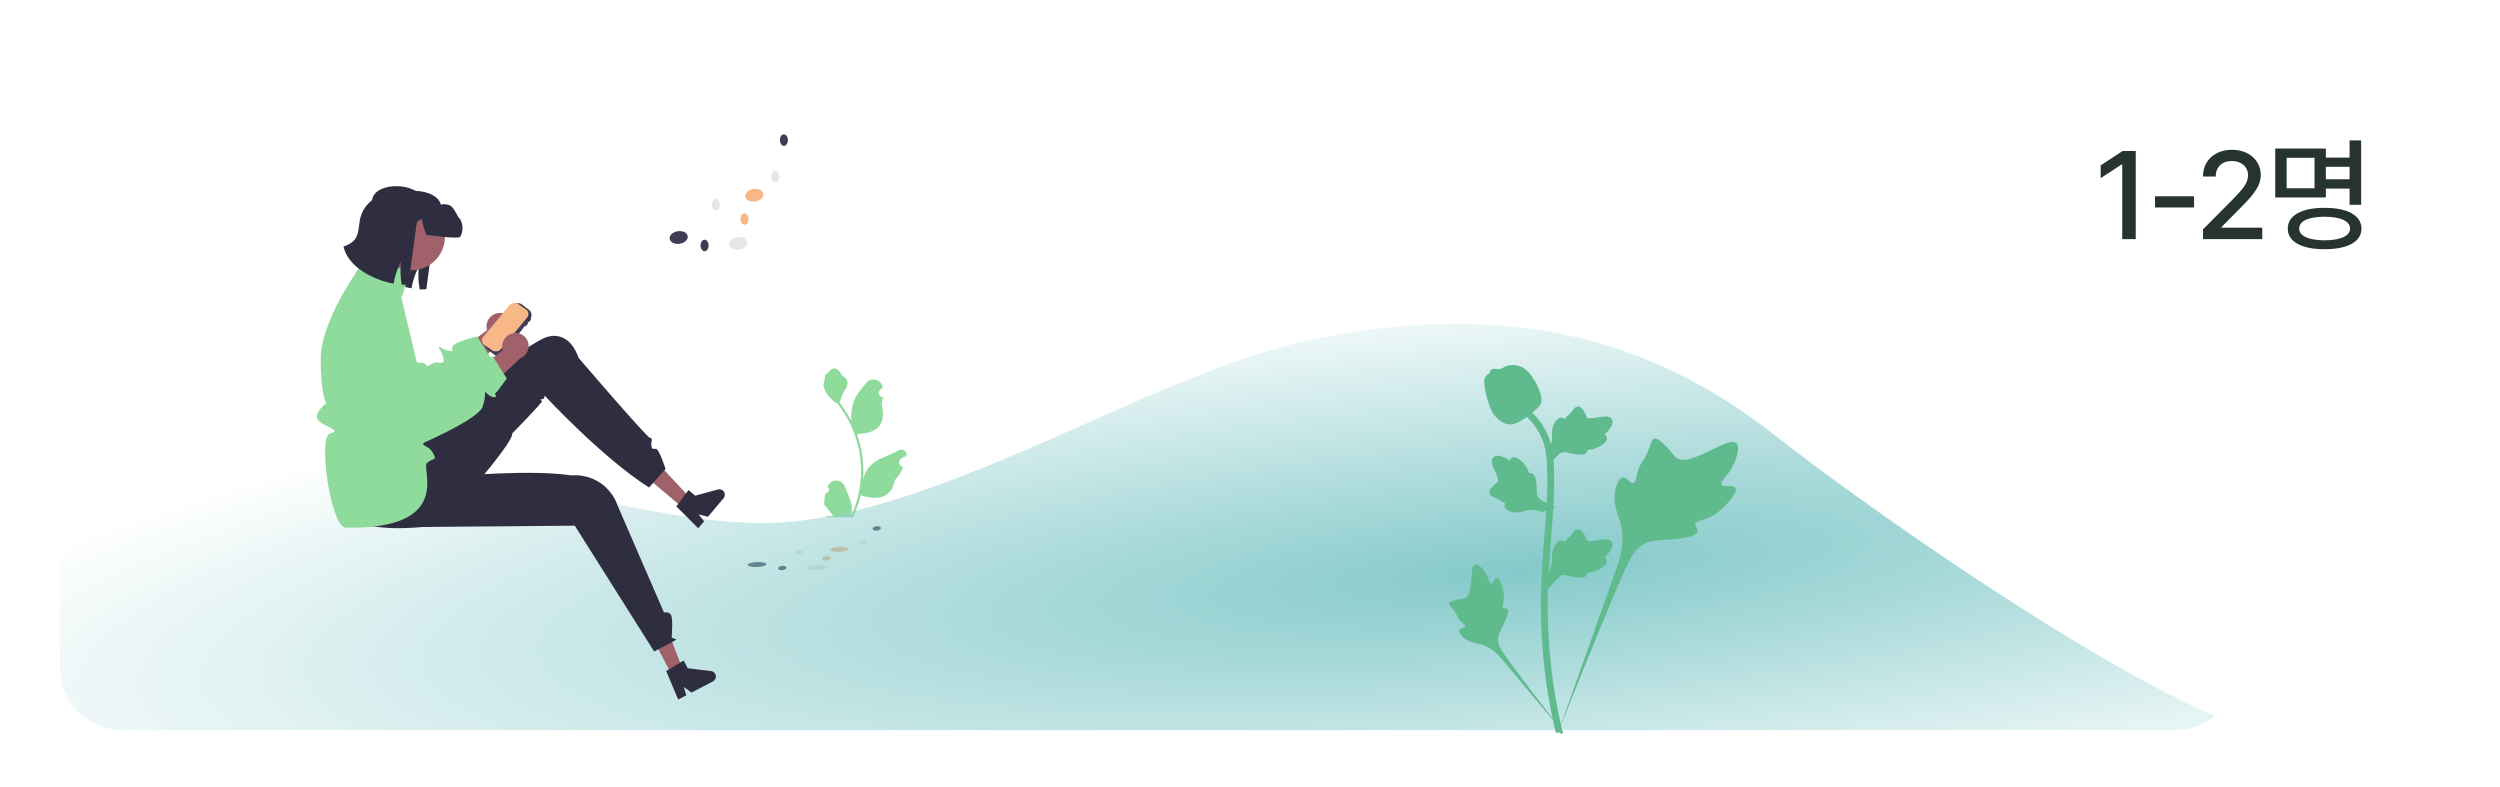 <svg width="321" height="101" viewBox="0 0 321 101" fill="none" xmlns="http://www.w3.org/2000/svg">
<g filter="url(#filter0_d_264_658)">
<rect x="313.691" y="7.75" width="86" height="306" rx="8" transform="rotate(90 313.691 7.75)" fill="white"/>
</g>
<path d="M103.644 72.941C103.637 72.767 104.169 72.606 104.832 72.579C105.494 72.553 106.037 72.672 106.044 72.846C106.051 73.019 105.519 73.181 104.857 73.208C104.194 73.234 103.651 73.115 103.644 72.941Z" fill="#E6E6E6"/>
<path d="M96 72.533C95.993 72.359 96.524 72.197 97.187 72.171C97.85 72.145 98.393 72.264 98.4 72.438C98.406 72.611 97.875 72.773 97.212 72.8C96.549 72.826 96.007 72.707 96 72.533Z" fill="#3F3D56"/>
<path d="M106.582 70.58C106.575 70.406 107.106 70.244 107.769 70.218C108.432 70.192 108.975 70.311 108.982 70.484C108.989 70.658 108.457 70.82 107.794 70.847C107.131 70.873 106.589 70.753 106.582 70.58Z" fill="#F7B787"/>
<path d="M110.272 69.717C110.254 69.562 110.477 69.41 110.77 69.376C111.064 69.343 111.316 69.441 111.333 69.596C111.351 69.751 111.128 69.904 110.834 69.938C110.541 69.971 110.289 69.872 110.272 69.717Z" fill="#E6E6E6"/>
<path d="M112.041 67.911C112.023 67.756 112.247 67.603 112.54 67.57C112.833 67.536 113.085 67.635 113.103 67.79C113.12 67.945 112.897 68.097 112.604 68.131C112.311 68.164 112.059 68.066 112.041 67.911Z" fill="#3F3D56"/>
<path d="M102.068 70.989C102.051 70.834 102.274 70.681 102.567 70.648C102.861 70.614 103.112 70.713 103.13 70.868C103.148 71.023 102.924 71.175 102.631 71.209C102.338 71.242 102.086 71.144 102.068 70.989Z" fill="#E6E6E6"/>
<path d="M105.565 71.758C105.547 71.603 105.77 71.451 106.063 71.417C106.357 71.384 106.609 71.482 106.626 71.637C106.644 71.792 106.421 71.945 106.127 71.978C105.834 72.012 105.582 71.913 105.565 71.758Z" fill="#F7B787"/>
<path d="M99.908 72.997C99.891 72.842 100.114 72.689 100.407 72.656C100.7 72.622 100.952 72.721 100.97 72.876C100.988 73.031 100.764 73.183 100.471 73.217C100.178 73.25 99.926 73.152 99.908 72.997Z" fill="#3F3D56"/>
<path d="M105.998 63.321C106.087 63.325 106.176 63.302 106.251 63.254C106.326 63.206 106.385 63.136 106.42 63.054C106.454 62.972 106.463 62.881 106.444 62.794C106.425 62.706 106.379 62.627 106.314 62.566L106.284 62.448C106.288 62.438 106.292 62.429 106.296 62.419C106.386 62.207 106.536 62.026 106.728 61.899C106.921 61.772 107.146 61.705 107.377 61.706C107.607 61.707 107.832 61.776 108.023 61.904C108.215 62.032 108.364 62.214 108.452 62.427C108.805 63.277 109.254 64.128 109.364 65.026C109.413 65.424 109.393 65.826 109.304 66.216C110.132 64.409 110.562 62.444 110.565 60.456C110.565 59.957 110.537 59.459 110.482 58.963C110.436 58.556 110.372 58.153 110.291 57.752C109.847 55.578 108.894 53.54 107.51 51.806C106.84 51.44 106.298 50.878 105.957 50.195C105.834 49.949 105.747 49.687 105.698 49.417C105.774 49.426 105.983 48.275 105.926 48.205C106.032 48.045 106.22 47.965 106.335 47.809C106.907 47.033 107.695 47.169 108.107 48.223C108.986 48.667 108.994 49.403 108.455 50.111C108.112 50.561 108.065 51.17 107.764 51.652C107.795 51.692 107.827 51.73 107.858 51.77C108.424 52.498 108.917 53.28 109.331 54.105C109.231 53.181 109.351 52.247 109.682 51.378C110.017 50.569 110.645 49.888 111.199 49.188C111.864 48.348 113.227 48.715 113.344 49.78C113.345 49.79 113.347 49.8 113.348 49.811C113.265 49.857 113.185 49.906 113.106 49.958C113.007 50.025 112.931 50.119 112.886 50.229C112.842 50.34 112.832 50.461 112.858 50.577C112.883 50.693 112.944 50.799 113.03 50.88C113.117 50.962 113.227 51.015 113.344 51.033L113.356 51.035C113.327 51.331 113.275 51.625 113.201 51.914C113.912 54.66 112.378 55.661 110.19 55.706C110.141 55.731 110.094 55.755 110.046 55.779C110.461 56.957 110.722 58.184 110.821 59.43C110.878 60.165 110.874 60.903 110.811 61.637L110.815 61.611C110.974 60.794 111.409 60.058 112.048 59.525C112.997 58.746 114.337 58.459 115.36 57.832C115.469 57.762 115.596 57.725 115.725 57.725C115.854 57.724 115.981 57.761 116.09 57.83C116.199 57.9 116.286 57.999 116.341 58.116C116.395 58.233 116.415 58.363 116.398 58.492C116.397 58.501 116.396 58.51 116.394 58.519C116.242 58.581 116.093 58.653 115.949 58.733C115.867 58.78 115.787 58.829 115.708 58.881C115.609 58.947 115.532 59.042 115.488 59.152C115.444 59.263 115.434 59.384 115.46 59.5C115.485 59.616 115.546 59.722 115.632 59.803C115.719 59.885 115.829 59.938 115.946 59.956L115.958 59.958C115.967 59.959 115.974 59.96 115.983 59.962C115.722 60.584 115.356 61.157 114.901 61.656C114.457 64.053 112.55 64.281 110.51 63.583H110.509C110.285 64.555 109.961 65.502 109.542 66.408H106.085C106.072 66.37 106.061 66.33 106.05 66.292C106.37 66.312 106.691 66.293 107.007 66.235C106.75 65.92 106.494 65.603 106.237 65.288C106.231 65.282 106.226 65.276 106.221 65.269C106.091 65.108 105.96 64.948 105.83 64.787L105.83 64.787C105.823 64.293 105.879 63.8 105.998 63.321Z" fill="#8EDB9B"/>
<path opacity="0.5" fill-rule="evenodd" clip-rule="evenodd" d="M7.691 65.005V85.75C7.691 90.168 11.273 93.75 15.691 93.75L279.336 93.75C281.251 93.75 283.009 93.077 284.387 91.954C266.724 84.291 237.824 63.718 228.127 56.067C220.834 50.313 210.709 44.18 196.7 42.23C186.188 40.767 173.386 41.74 161.68 45.409C154.836 47.554 147.354 50.868 139.679 54.268C125.148 60.704 109.923 67.448 97.014 67.152C89.965 66.99 82.746 65.487 74.878 63.848C60.724 60.901 44.471 57.517 23.337 60.719C17.998 61.528 12.737 63.039 7.691 65.005Z" fill="url(#paint0_radial_264_658)"/>
<path d="M50.077 26.292C50.398 23.829 56.078 23.986 56.614 26.303C56.898 26.125 57.622 26.248 57.892 26.453C58.162 26.657 58.335 26.958 58.504 27.25C58.735 27.656 58.975 28.076 59.026 28.541C59.08 29.005 58.897 29.53 58.477 29.737C58.143 29.901 57.409 29.79 57.042 29.716C56.786 29.666 56.571 29.621 56.389 29.577C56.328 29.289 56.37 28.988 56.508 28.728C56.361 28.757 56.222 28.819 56.101 28.908C55.98 28.997 55.881 29.112 55.81 29.245C55.781 29.3 54.741 37.135 54.741 37.135C54.456 37.169 54.169 37.176 53.883 37.156C53.706 36.192 53.674 35.207 53.788 34.233C53.486 34.789 53.248 35.378 53.077 35.987C52.979 36.328 52.898 36.674 52.836 37.023C50.359 36.56 47.012 34.964 46.401 32.255C46.404 32.247 46.408 32.238 46.411 32.229C46.444 32.146 46.448 32.054 46.421 31.969C46.394 31.884 46.339 31.811 46.264 31.762C46.189 31.714 46.099 31.693 46.011 31.703C45.922 31.713 45.84 31.753 45.778 31.818C45.703 31.895 45.636 31.96 45.58 32.011C45.797 30.281 47.109 28.724 50.077 26.292Z" fill="#2F2E41"/>
<path d="M86.234 86.611L87.622 85.885L85.421 80.064L83.371 81.136L86.234 86.611Z" fill="#A0616A"/>
<path d="M91.838 86.541C91.924 86.706 91.941 86.898 91.886 87.075C91.83 87.252 91.707 87.4 91.542 87.487L88.782 88.93L87.793 88.195L88.121 89.275L87.08 89.82L85.537 86.158L85.889 85.947L87.321 85.084L87.784 84.807L88.303 85.8L91.304 86.171C91.416 86.184 91.524 86.225 91.617 86.29C91.71 86.355 91.786 86.441 91.838 86.541Z" fill="#2F2E41"/>
<path d="M87.653 65.18L88.663 63.982L84.42 59.429L82.93 61.197L87.653 65.18Z" fill="#A0616A"/>
<path d="M92.817 62.99C92.959 63.11 93.047 63.281 93.063 63.466C93.079 63.651 93.02 63.835 92.901 63.977L90.893 66.359L89.699 66.054L90.412 66.929L89.655 67.829L86.84 65.023L87.086 64.695L88.084 63.354L88.407 62.922L89.264 63.645L92.181 62.85C92.291 62.82 92.406 62.817 92.516 62.842C92.627 62.866 92.73 62.917 92.817 62.99Z" fill="#2F2E41"/>
<path d="M43.119 60.691C43.119 60.691 38.832 69.87 56.587 67.397C56.587 67.397 66.046 56.911 65.773 55.649C65.773 55.649 69.799 51.557 69.602 51.483C69.405 51.408 69.283 51.247 69.609 51.261C69.934 51.276 69.934 50.791 69.934 50.791C69.934 50.791 77.21 58.684 83.337 62.6L85.455 60.217C85.455 60.217 84.629 57.632 84.232 57.632C83.835 57.632 83.698 57.727 83.634 57.216C83.57 56.705 83.886 56.266 83.463 56.221C83.04 56.175 74.275 45.929 74.275 45.929C74.275 45.929 73.33 42.554 70.441 43.208C67.552 43.861 52.538 56.07 52.538 56.07L43.119 60.691Z" fill="#2F2E41"/>
<path d="M50.345 67.692L73.801 67.497L83.994 83.652L86.875 82.127L86.236 81.857C86.236 81.857 86.43 79.612 86.193 79.044C85.956 78.475 85.252 78.646 85.252 78.646L79.308 64.937C78.899 63.72 78.093 62.676 77.021 61.97C75.949 61.264 74.671 60.937 73.392 61.041C68.474 60.324 60.491 60.897 52.198 61.601L50.345 67.692Z" fill="#2F2E41"/>
<path d="M63.93 40.199C63.484 40.268 63.081 40.508 62.809 40.868C62.537 41.229 62.416 41.681 62.472 42.129C62.485 42.22 62.505 42.31 62.533 42.398L57.714 46.054L58.708 49.153L64.769 43.43C65.123 43.287 65.42 43.031 65.614 42.702C65.807 42.372 65.886 41.988 65.838 41.609C65.809 41.394 65.737 41.186 65.628 40.999C65.518 40.811 65.373 40.647 65.2 40.515C65.027 40.383 64.83 40.287 64.62 40.232C64.409 40.176 64.19 40.163 63.975 40.192C63.96 40.194 63.945 40.197 63.93 40.199Z" fill="#A0616A"/>
<path d="M42.669 40.427L44.402 45.226L51.179 54.805C51.179 54.805 51.234 54.781 51.335 54.739C51.918 54.487 54.033 53.563 56.023 52.513C57.891 51.526 59.65 50.428 59.923 49.673C59.952 49.594 59.978 49.517 60.002 49.443V49.442C60.129 49.057 60.209 48.659 60.239 48.255C60.262 47.944 60.242 47.777 60.284 47.758C60.317 47.743 60.386 47.814 60.538 47.976C60.549 47.987 60.558 47.997 60.569 48.006C61.12 48.559 61.796 48.487 61.631 48.225C61.461 47.956 61.55 47.961 61.799 47.681C61.984 47.471 62.587 46.653 62.883 46.249C62.985 46.11 63.05 46.02 63.05 46.02L62.948 45.86L62.666 45.418L61.325 43.315L61.251 43.2C61.251 43.2 58.495 43.837 58.128 44.442C57.76 45.047 58.682 45.027 57.76 45.047C56.837 45.067 55.896 43.812 56.57 45.06C57.243 46.307 57.066 46.743 56.232 46.546C55.893 46.465 55.357 46.721 54.841 47.052V47.053C54.518 47.263 54.206 47.49 53.907 47.732C53.588 47.989 53.373 48.184 53.373 48.184L48.138 37.561L47.558 36.386C47.382 36.028 47.135 35.709 46.834 35.447C46.532 35.186 46.182 34.987 45.803 34.863L45.621 35.179C44.492 36.843 43.505 38.598 42.669 40.427Z" fill="#8EDB9B"/>
<path d="M42.379 55.658C40.774 56.031 42.481 67.714 44.394 67.75C58.294 68.015 54.062 60.214 54.807 59.468C55.553 58.719 56.225 59.256 55.553 58.092C55.063 57.244 54.336 57.37 54.325 56.895C54.32 56.717 54.414 56.458 54.657 56.031C55.553 54.464 55.553 53.996 55.553 53.996C55.776 53.525 55.934 53.026 56.022 52.513C56.168 51.75 56.185 50.968 56.075 50.198C55.907 49.07 55.485 47.995 54.84 47.053V47.052C54.773 46.952 54.703 46.85 54.628 46.749C54.46 46.52 53.528 46.564 53.528 46.564L51.542 38.221L52.692 34.895L47.249 32.345L45.802 34.863L45.621 35.18C44.492 36.843 43.504 38.599 42.669 40.427C41.865 42.216 41.205 44.203 41.181 45.931C41.117 50.437 41.894 51.777 41.894 51.777C41.894 51.777 40.008 53.187 40.952 54.049C41.894 54.912 43.983 55.285 42.379 55.658Z" fill="#8EDB9B"/>
<path d="M67.031 39.102L67.918 39.777C68.094 39.911 68.209 40.109 68.239 40.328C68.268 40.547 68.21 40.768 68.076 40.944L65.938 43.756L64.675 45.415C64.541 45.59 64.343 45.705 64.125 45.734C63.906 45.764 63.685 45.706 63.509 45.572L62.62 44.897C62.446 44.762 62.331 44.564 62.302 44.346C62.272 44.127 62.331 43.906 62.464 43.73L62.595 43.557L65.185 40.152L65.865 39.26C65.931 39.173 66.014 39.099 66.108 39.045C66.203 38.99 66.307 38.954 66.415 38.939C66.523 38.925 66.633 38.931 66.739 38.959C66.845 38.987 66.944 39.036 67.031 39.102Z" fill="#3F3D56"/>
<path d="M66.566 39.051L67.523 39.719C67.607 39.774 67.679 39.846 67.733 39.931C67.788 40.016 67.823 40.112 67.838 40.211C67.853 40.311 67.846 40.413 67.819 40.51C67.791 40.607 67.744 40.697 67.679 40.774L66.427 42.283L65.76 43.087L65.314 43.623L64.319 44.823C64.178 44.984 63.983 45.088 63.771 45.114C63.559 45.141 63.344 45.088 63.168 44.967L62.451 44.466L62.213 44.3C62.094 44.221 62.001 44.108 61.946 43.976C61.891 43.844 61.876 43.699 61.903 43.559C61.927 43.442 61.98 43.333 62.057 43.242L64.999 39.696L65.416 39.194C65.556 39.033 65.751 38.929 65.964 38.903C66.176 38.877 66.39 38.929 66.566 39.051Z" fill="#F7B787"/>
<path d="M65.957 42.777C65.511 42.846 65.109 43.086 64.837 43.446C64.564 43.807 64.443 44.259 64.5 44.708C64.513 44.798 64.533 44.888 64.561 44.976L59.741 48.633L60.735 51.731L66.796 46.008C67.15 45.865 67.448 45.609 67.641 45.28C67.834 44.95 67.913 44.566 67.865 44.187C67.836 43.972 67.764 43.764 67.655 43.577C67.546 43.389 67.4 43.225 67.227 43.093C67.054 42.962 66.857 42.865 66.647 42.81C66.437 42.755 66.218 42.741 66.002 42.77C65.987 42.773 65.972 42.775 65.957 42.777Z" fill="#A0616A"/>
<path d="M46.303 37.354C45.882 37.44 45.484 37.615 45.137 37.869C44.789 38.122 44.501 38.447 44.29 38.822C44.079 39.197 43.952 39.613 43.917 40.042C43.881 40.47 43.938 40.901 44.084 41.306L46.43 47.804L53.208 57.384C53.208 57.384 61.336 53.95 61.952 52.252C62.567 50.555 62.011 49.969 62.567 50.555C63.123 51.14 63.828 51.071 63.659 50.803C63.49 50.535 63.579 50.541 63.827 50.26C64.076 49.979 65.078 48.599 65.078 48.599L63.279 45.779C63.279 45.779 60.523 46.415 60.156 47.021C59.788 47.626 60.711 47.606 59.788 47.626C58.865 47.646 57.924 46.39 58.598 47.639C59.272 48.887 59.094 49.322 58.26 49.124C57.426 48.926 55.402 50.763 55.402 50.763L49.586 38.965C49.294 38.371 48.813 37.891 48.219 37.6C47.625 37.309 46.952 37.222 46.303 37.354Z" fill="#8EDB9B"/>
<path d="M49.768 33.444C48.083 31.758 48.083 29.026 49.768 27.34C51.453 25.655 54.185 25.655 55.87 27.34C57.555 29.026 57.555 31.758 55.87 33.444C54.185 35.129 51.453 35.129 49.768 33.444Z" fill="#A0616A"/>
<path d="M47.776 25.69C48.097 23.227 53.777 23.384 54.313 25.701C54.598 25.523 55.321 25.646 55.591 25.851C55.861 26.055 56.034 26.356 56.203 26.648C56.435 27.054 58.053 28.425 58.295 28.025C58.84 27.125 59.91 29.092 59.089 30.409C58.892 30.725 55.087 30.218 54.721 30.144C54.903 30.188 54.465 30.093 54.721 30.144C54.662 29.858 54.067 28.382 54.208 28.126C54.06 28.155 53.921 28.216 53.801 28.306C53.68 28.395 53.58 28.51 53.509 28.643C53.48 28.698 52.44 36.533 52.44 36.533C52.156 36.567 51.868 36.574 51.583 36.554C51.405 35.59 51.373 34.605 51.487 33.631C51.186 34.187 50.947 34.776 50.776 35.385C50.678 35.726 50.598 36.072 50.535 36.421C48.059 35.958 44.711 34.362 44.1 31.653C47.439 30.541 44.809 28.122 47.776 25.69Z" fill="#2F2E41"/>
<path d="M67.393 41.881C67.334 41.839 67.372 41.684 67.478 41.535C67.584 41.386 67.719 41.3 67.778 41.342C67.838 41.385 67.8 41.54 67.693 41.689C67.587 41.837 67.453 41.924 67.393 41.881Z" fill="#3F3D56"/>
<path d="M67.787 41.351C67.727 41.308 67.765 41.153 67.871 41.005C67.978 40.856 68.112 40.77 68.172 40.812C68.231 40.855 68.193 41.01 68.087 41.158C67.981 41.307 67.846 41.393 67.787 41.351Z" fill="#3F3D56"/>
<path d="M93.611 31.41C93.546 30.964 94.012 30.527 94.653 30.434C95.293 30.341 95.865 30.627 95.93 31.072C95.994 31.518 95.528 31.954 94.887 32.048C94.247 32.141 93.675 31.855 93.611 31.41Z" fill="#E6E6E6"/>
<path d="M85.986 30.663C85.921 30.218 86.387 29.781 87.028 29.688C87.668 29.595 88.24 29.88 88.305 30.326C88.369 30.772 87.903 31.208 87.262 31.302C86.622 31.395 86.05 31.109 85.986 30.663Z" fill="#3F3D56"/>
<path d="M95.696 25.234C95.632 24.788 96.098 24.351 96.739 24.258C97.379 24.165 97.951 24.451 98.016 24.896C98.08 25.342 97.614 25.779 96.973 25.872C96.333 25.965 95.761 25.679 95.696 25.234Z" fill="#F7B787"/>
<path d="M99.011 22.705C99.008 22.296 99.236 21.962 99.52 21.96C99.805 21.958 100.038 22.288 100.041 22.697C100.044 23.106 99.816 23.439 99.532 23.441C99.247 23.444 99.014 23.114 99.011 22.705Z" fill="#E6E6E6"/>
<path d="M100.136 17.994C100.133 17.585 100.361 17.251 100.646 17.249C100.93 17.247 101.163 17.577 101.166 17.986C101.169 18.395 100.941 18.728 100.657 18.73C100.372 18.733 100.139 18.403 100.136 17.994Z" fill="#3F3D56"/>
<path d="M91.398 26.285C91.395 25.876 91.623 25.542 91.907 25.54C92.192 25.538 92.425 25.868 92.428 26.277C92.431 26.686 92.203 27.019 91.918 27.021C91.634 27.024 91.401 26.694 91.398 26.285Z" fill="#E6E6E6"/>
<path d="M95.081 28.125C95.078 27.715 95.306 27.382 95.591 27.38C95.875 27.378 96.109 27.708 96.112 28.117C96.115 28.526 95.887 28.859 95.602 28.861C95.317 28.863 95.084 28.534 95.081 28.125Z" fill="#F7B787"/>
<path d="M89.952 31.525C89.949 31.116 90.177 30.782 90.462 30.78C90.746 30.778 90.98 31.108 90.983 31.517C90.986 31.926 90.758 32.26 90.473 32.262C90.189 32.264 89.956 31.934 89.952 31.525Z" fill="#3F3D56"/>
<path d="M274.229 19.389V30.701H272.495V21.107H272.432L269.729 22.873V21.232L272.541 19.389H274.229ZM281.72 25.201V26.639H276.704V25.201H281.72ZM282.866 30.701V29.451L286.788 25.498C288.03 24.209 288.648 23.49 288.648 22.498C288.648 21.381 287.741 20.67 286.554 20.67C285.296 20.67 284.499 21.467 284.491 22.67H282.866C282.851 20.6 284.429 19.232 286.585 19.232C288.765 19.232 290.273 20.615 290.288 22.451C290.273 23.717 289.679 24.725 287.554 26.811L285.257 29.139V29.232H290.476V30.701H282.866ZM303.17 18.029V26.295H301.685V24.217H298.638V25.357H292.138V19.076H298.638V20.232H301.685V18.029H303.17ZM293.607 24.17H297.185V20.264H293.607V24.17ZM293.748 29.357C293.74 27.662 295.537 26.678 298.482 26.686C301.412 26.678 303.209 27.662 303.216 29.357C303.209 31.045 301.412 32.006 298.482 31.998C295.537 32.006 293.74 31.045 293.748 29.357ZM295.216 29.357C295.209 30.295 296.427 30.85 298.482 30.857C300.521 30.85 301.74 30.295 301.748 29.357C301.74 28.373 300.521 27.834 298.482 27.826C296.427 27.834 295.209 28.373 295.216 29.357ZM298.638 23.014H301.685V21.42H298.638V23.014Z" fill="#27342E"/>
<path d="M222.827 62.64C222.532 62.143 221.255 62.675 221.021 62.224C220.787 61.774 221.973 61.089 222.65 59.523C222.772 59.24 223.542 57.461 222.972 56.912C221.892 55.871 216.948 60.166 215.218 58.761C214.838 58.452 214.573 57.836 213.424 56.837C212.967 56.439 212.69 56.259 212.423 56.326C212.043 56.421 212.013 56.929 211.606 57.928C210.995 59.426 210.634 59.336 210.279 60.531C210.015 61.418 210.075 61.934 209.764 62.035C209.325 62.177 208.92 61.236 208.363 61.32C207.794 61.406 207.45 62.502 207.342 63.322C207.138 64.862 207.703 65.878 208.017 66.946C208.357 68.107 208.559 69.873 207.773 72.372L199.988 94.305C201.707 89.805 206.683 77.467 208.774 72.883C209.378 71.559 210.044 70.217 211.413 69.687C212.73 69.177 214.54 69.481 216.847 68.926C217.116 68.861 217.864 68.671 217.958 68.231C218.036 67.867 217.596 67.664 217.663 67.324C217.754 66.867 218.619 66.862 219.682 66.335C220.431 65.963 220.898 65.521 221.299 65.141C221.42 65.027 223.219 63.303 222.827 62.64Z" fill="#5FBA8E"/>
<path d="M192.197 74.189C191.868 74.19 191.761 74.97 191.471 74.955C191.183 74.94 191.189 74.16 190.616 73.376C190.513 73.234 189.861 72.343 189.427 72.464C188.605 72.694 189.286 76.36 188.097 76.804C187.836 76.901 187.458 76.854 186.635 77.129C186.308 77.239 186.14 77.323 186.096 77.473C186.033 77.687 186.274 77.848 186.646 78.336C187.206 79.068 187.057 79.219 187.541 79.739C187.9 80.124 188.171 80.244 188.131 80.425C188.074 80.682 187.495 80.609 187.375 80.907C187.254 81.211 187.692 81.696 188.064 81.986C188.761 82.53 189.422 82.546 190.037 82.7C190.705 82.868 191.63 83.278 192.63 84.385L201.149 94.534C199.436 92.392 194.816 86.39 193.169 84.041C192.694 83.363 192.227 82.649 192.362 81.824C192.492 81.03 193.163 80.23 193.556 78.937C193.602 78.786 193.725 78.365 193.536 78.192C193.38 78.048 193.153 78.206 193.006 78.074C192.808 77.898 193.055 77.472 193.103 76.798C193.136 76.323 193.054 75.967 192.984 75.66C192.962 75.567 192.635 74.187 192.197 74.189Z" fill="#5FBA8E"/>
<path d="M198.765 75.662L198.566 73.891L198.657 73.757C199.077 73.136 199.29 72.53 199.293 71.954C199.293 71.863 199.289 71.771 199.285 71.678C199.268 71.309 199.246 70.85 199.486 70.314C199.62 70.016 199.997 69.325 200.564 69.41C200.717 69.432 200.832 69.502 200.92 69.584C200.933 69.563 200.946 69.543 200.96 69.521C201.137 69.251 201.276 69.136 201.411 69.025C201.515 68.939 201.621 68.851 201.789 68.642C201.863 68.551 201.92 68.47 201.968 68.403C202.115 68.198 202.306 67.955 202.644 67.959C203.005 67.976 203.194 68.275 203.319 68.472C203.543 68.825 203.644 69.078 203.711 69.247C203.736 69.308 203.764 69.378 203.778 69.399C203.894 69.57 204.839 69.41 205.196 69.352C205.996 69.219 206.688 69.103 206.973 69.608C207.177 69.969 207.026 70.446 206.508 71.064C206.347 71.257 206.176 71.403 206.023 71.517C206.15 71.593 206.262 71.708 206.308 71.889C206.416 72.319 206.047 72.749 205.212 73.169C205.004 73.275 204.725 73.415 204.334 73.483C204.15 73.514 203.984 73.522 203.842 73.526C203.839 73.608 203.82 73.697 203.77 73.789C203.623 74.058 203.318 74.186 202.858 74.156C202.351 74.129 201.934 74.032 201.567 73.948C201.246 73.874 200.969 73.812 200.752 73.826C200.349 73.859 200.039 74.181 199.674 74.599L198.765 75.662Z" fill="#5FBA8E"/>
<path d="M199.688 65.119L198.025 65.76L197.872 65.706C197.165 65.458 196.524 65.405 195.967 65.548C195.878 65.571 195.791 65.599 195.702 65.626C195.349 65.737 194.91 65.874 194.332 65.778C194.009 65.724 193.245 65.534 193.184 64.964C193.166 64.811 193.204 64.681 193.261 64.576C193.238 64.569 193.215 64.561 193.19 64.553C192.885 64.451 192.738 64.345 192.596 64.243C192.487 64.164 192.375 64.083 192.13 63.974C192.023 63.926 191.931 63.891 191.853 63.861C191.618 63.771 191.334 63.648 191.252 63.32C191.177 62.967 191.418 62.708 191.577 62.537C191.862 62.231 192.082 62.069 192.227 61.961C192.281 61.922 192.341 61.877 192.358 61.858C192.494 61.702 192.099 60.828 191.953 60.499C191.621 59.759 191.334 59.118 191.749 58.715C192.046 58.425 192.547 58.451 193.276 58.795C193.503 58.902 193.688 59.031 193.837 59.149C193.878 59.008 193.961 58.869 194.125 58.779C194.513 58.566 195.022 58.814 195.641 59.515C195.796 59.689 196.002 59.923 196.167 60.284C196.244 60.455 196.294 60.613 196.334 60.749C196.414 60.731 196.505 60.727 196.606 60.753C196.904 60.826 197.105 61.089 197.192 61.542C197.295 62.038 197.307 62.466 197.319 62.843C197.329 63.172 197.339 63.456 197.408 63.662C197.541 64.044 197.932 64.262 198.429 64.508L199.688 65.119Z" fill="#5FBA8E"/>
<path d="M198.765 59.899L198.566 58.128L198.657 57.993C199.077 57.373 199.29 56.766 199.293 56.191C199.293 56.099 199.289 56.008 199.285 55.914C199.268 55.545 199.246 55.086 199.486 54.55C199.62 54.252 199.997 53.561 200.564 53.647C200.717 53.668 200.832 53.738 200.92 53.82C200.933 53.8 200.946 53.779 200.96 53.757C201.137 53.487 201.276 53.372 201.411 53.261C201.515 53.175 201.621 53.087 201.789 52.879C201.863 52.787 201.92 52.707 201.968 52.639C202.115 52.435 202.306 52.191 202.644 52.195C203.005 52.212 203.194 52.511 203.319 52.709C203.543 53.061 203.644 53.315 203.711 53.483C203.736 53.545 203.764 53.614 203.778 53.636C203.894 53.806 204.839 53.647 205.196 53.588C205.996 53.455 206.688 53.34 206.973 53.844C207.177 54.205 207.026 54.682 206.508 55.3C206.347 55.493 206.176 55.639 206.023 55.754C206.15 55.829 206.262 55.944 206.308 56.126C206.416 56.555 206.047 56.985 205.212 57.406C205.004 57.511 204.725 57.651 204.334 57.719C204.15 57.751 203.984 57.758 203.842 57.763C203.839 57.845 203.82 57.934 203.77 58.025C203.623 58.294 203.318 58.423 202.858 58.392C202.351 58.365 201.934 58.269 201.567 58.184C201.246 58.111 200.969 58.048 200.752 58.063C200.349 58.095 200.039 58.417 199.674 58.836L198.765 59.899Z" fill="#5FBA8E"/>
<path d="M200.578 94.278L200.207 94.046L199.774 94.095C199.767 94.055 199.744 93.963 199.708 93.818C199.515 93.026 198.924 90.616 198.431 86.821C198.088 84.172 197.893 81.448 197.853 78.725C197.813 75.997 197.942 73.931 198.045 72.272C198.124 71.019 198.219 69.827 198.312 68.666C198.56 65.564 198.794 62.633 198.62 59.389C198.581 58.664 198.5 57.157 197.619 55.552C197.109 54.622 196.405 53.796 195.527 53.098L196.073 52.412C197.041 53.184 197.82 54.099 198.387 55.132C199.364 56.91 199.452 58.553 199.494 59.342C199.671 62.644 199.435 65.603 199.184 68.735C199.092 69.892 198.997 71.079 198.919 72.326C198.817 73.971 198.689 76.018 198.729 78.711C198.768 81.402 198.96 84.092 199.299 86.708C199.786 90.456 200.368 92.83 200.559 93.609C200.661 94.026 200.682 94.113 200.578 94.278Z" fill="#5FBA8E"/>
<path d="M193.921 54.489C193.885 54.489 193.849 54.488 193.812 54.486C193.067 54.446 192.376 53.999 191.759 53.159C191.47 52.764 191.322 52.314 191.027 51.415C190.982 51.276 190.759 50.573 190.624 49.606C190.536 48.974 190.547 48.71 190.672 48.477C190.811 48.217 191.036 48.035 191.289 47.913C191.278 47.829 191.287 47.743 191.323 47.655C191.472 47.289 191.869 47.337 192.084 47.361C192.193 47.374 192.328 47.392 192.474 47.384C192.704 47.373 192.828 47.305 193.015 47.202C193.194 47.104 193.417 46.982 193.748 46.914C194.399 46.778 194.945 46.963 195.125 47.023C196.072 47.339 196.539 48.075 197.08 48.928C197.188 49.099 197.557 49.722 197.802 50.575C197.978 51.191 197.953 51.464 197.9 51.668C197.792 52.086 197.538 52.325 196.892 52.854C196.217 53.407 195.878 53.684 195.588 53.853C194.911 54.244 194.486 54.489 193.921 54.489Z" fill="#5FBA8E"/>
<defs>
<filter id="filter0_d_264_658" x="0.691" y="0.75" width="320" height="100" filterUnits="userSpaceOnUse" color-interpolation-filters="sRGB">
<feFlood flood-opacity="0" result="BackgroundImageFix"/>
<feColorMatrix in="SourceAlpha" type="matrix" values="0 0 0 0 0 0 0 0 0 0 0 0 0 0 0 0 0 0 127 0" result="hardAlpha"/>
<feOffset/>
<feGaussianBlur stdDeviation="3.5"/>
<feComposite in2="hardAlpha" operator="out"/>
<feColorMatrix type="matrix" values="0 0 0 0 0 0 0 0 0 0 0 0 0 0 0 0 0 0 0.14 0"/>
<feBlend mode="normal" in2="BackgroundImageFix" result="effect1_dropShadow_264_658"/>
<feBlend mode="normal" in="SourceGraphic" in2="effect1_dropShadow_264_658" result="shape"/>
</filter>
<radialGradient id="paint0_radial_264_658" cx="0" cy="0" r="1" gradientUnits="userSpaceOnUse" gradientTransform="translate(194.863 73.07) rotate(175.001) scale(212.671 37.623)">
<stop stop-color="#0B9596"/>
<stop offset="1" stop-color="white"/>
</radialGradient>
</defs>
</svg>
